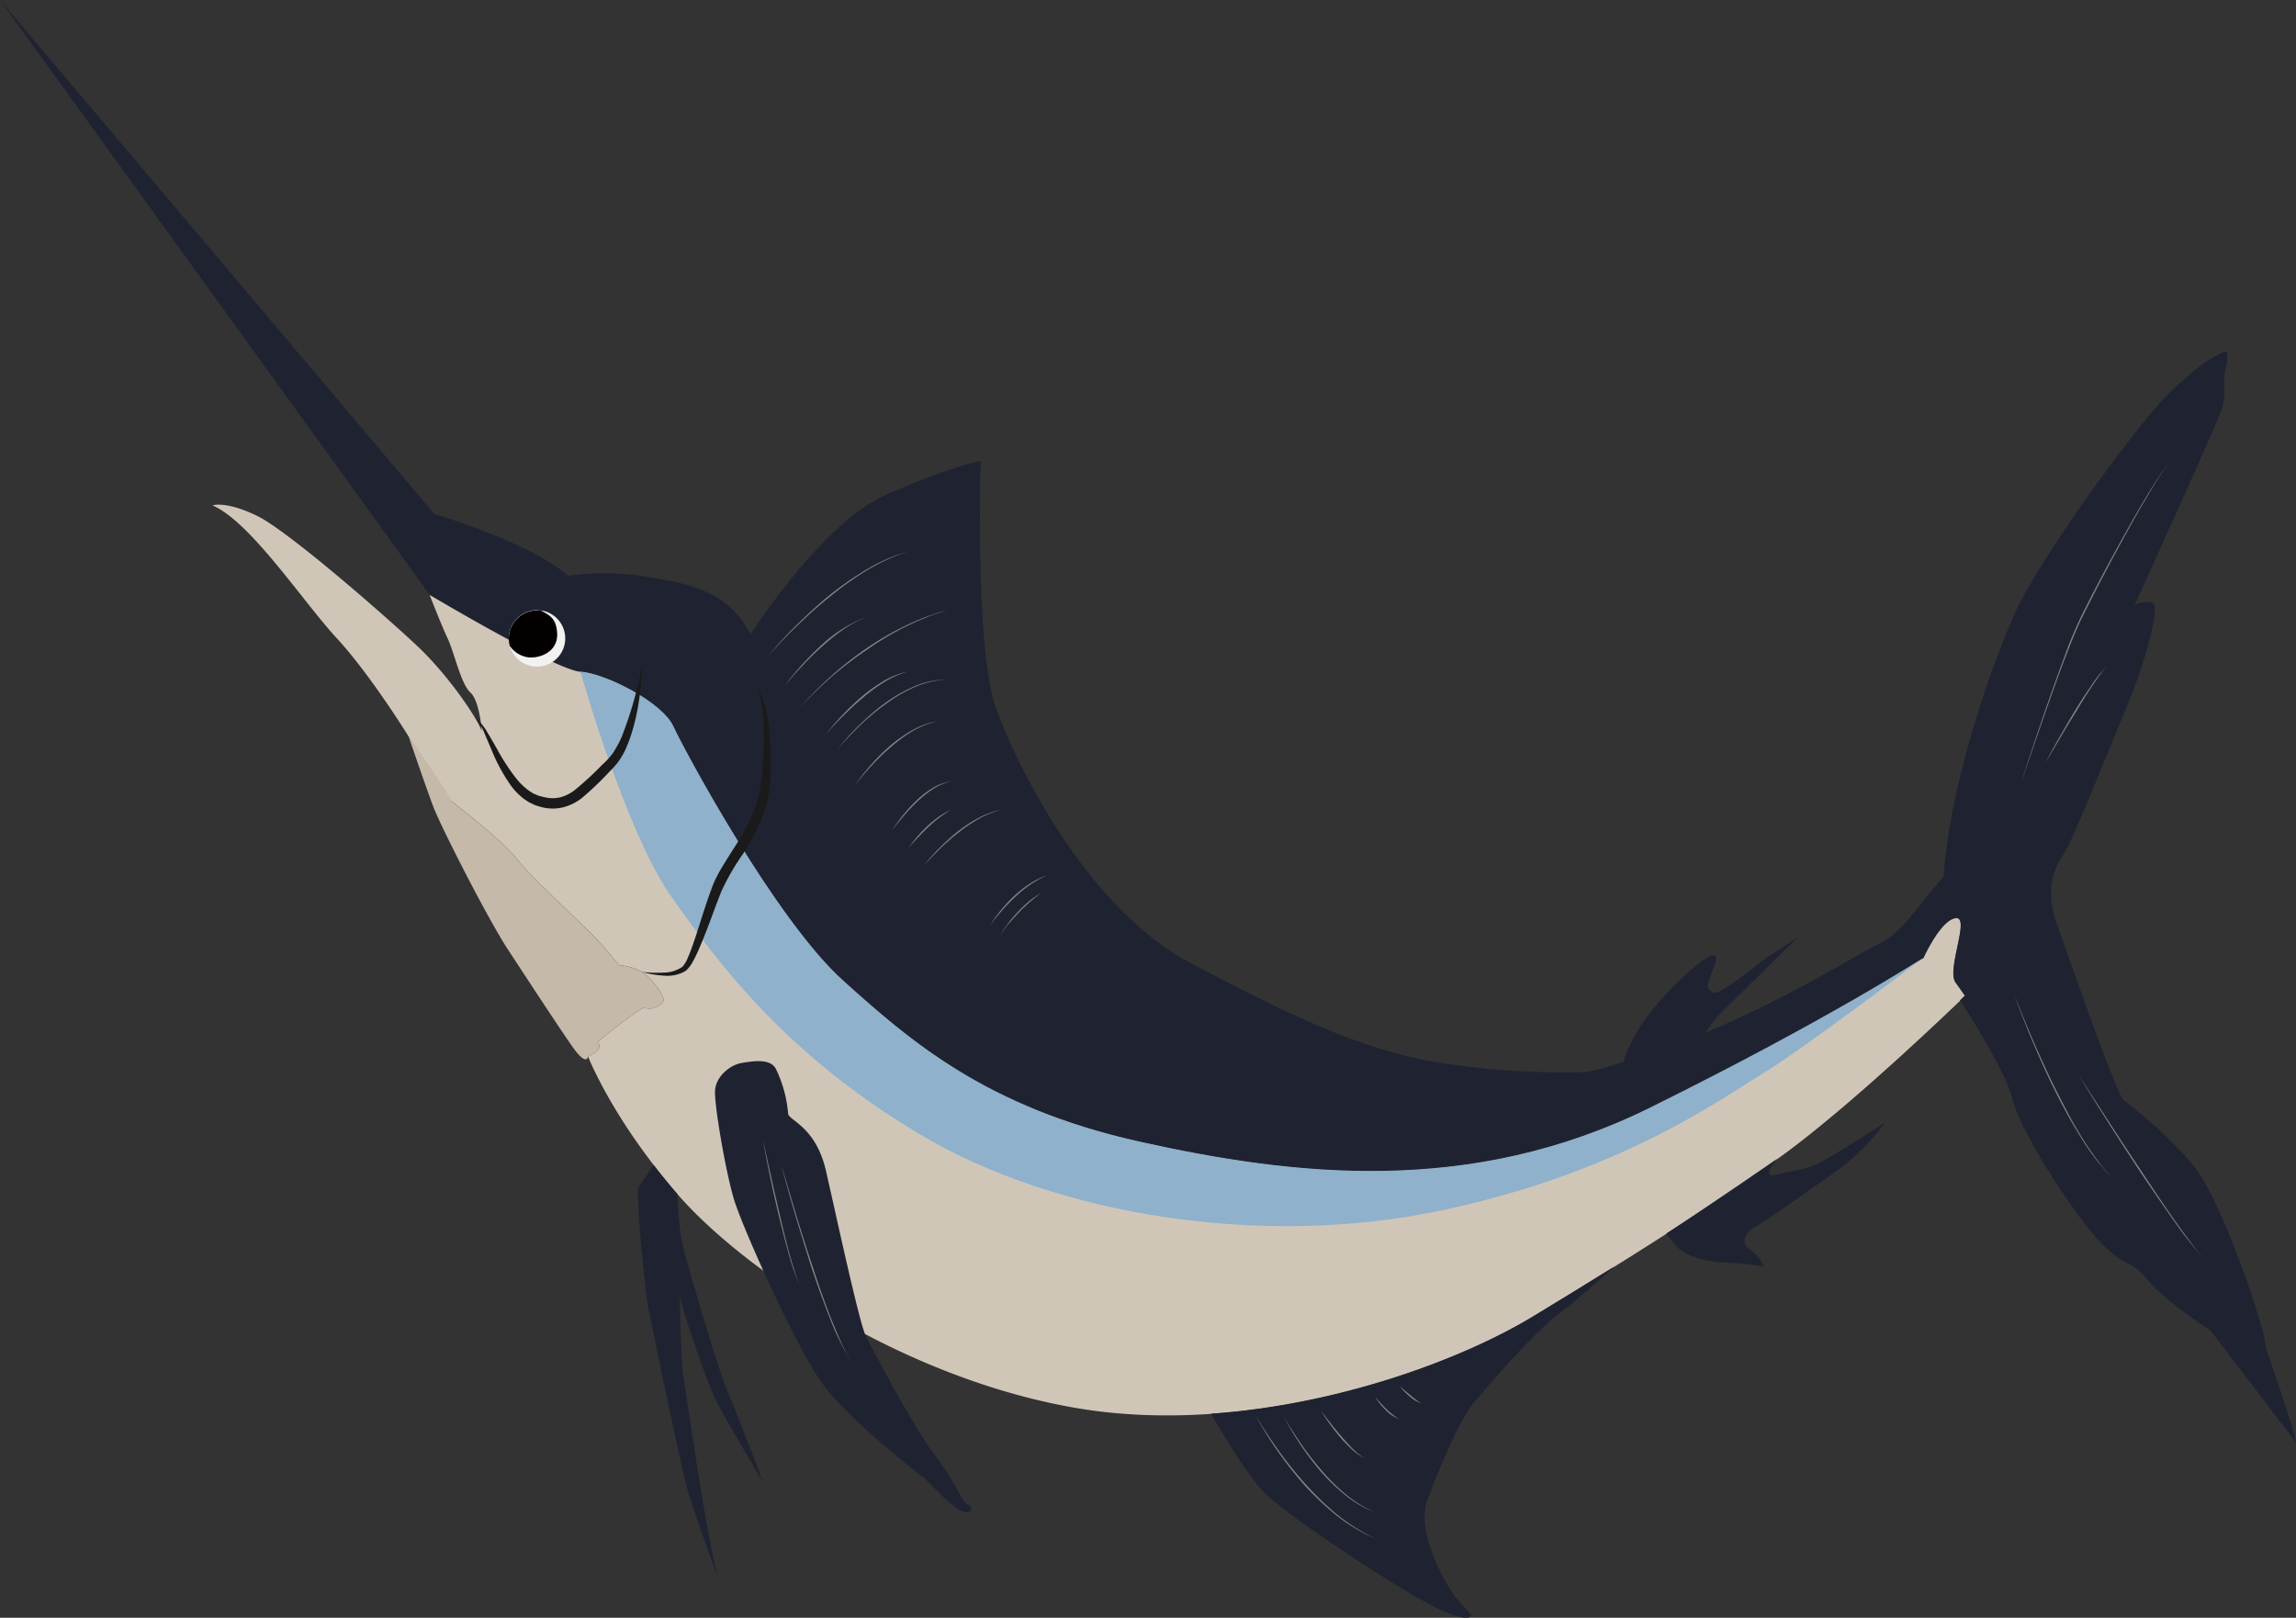 <svg xmlns="http://www.w3.org/2000/svg" viewBox="0 0 427.25 301.08"><rect x="0" y="0" width="427.25" height="301.08" fill="#333333" stroke="none"/><defs><style>.cls-1{fill:#d0c6b8;}.cls-2{fill:#c5b9aa;}.cls-3{fill:#1f2331;}.cls-4{fill:#8fb1cb;}.cls-5{fill:#828787;}.cls-6{fill:#1a1a1a;}.cls-7{fill:#f2f2f2;}.cls-8{fill:#040000;}</style></defs><title>swordfish</title><g id="圖層_2" data-name="圖層 2"><g id="swordfish"><path class="cls-1" d="M109.42,196.6s4.5,11.64,16.67,25.67S167.92,256.42,200,262s67.77-6.35,85.24-16.94,31.76-19.59,45.53-29.38,34.88-30.31,34.88-30.31l-1.7-2.52c-1.77-2.38,2.82-12.35,0-12s-6,7.41-6,7.41-17.3,11.3-50.83,27.89-66.36,12.7-94.94,6.35-42.71-18.71-55.25-30-29.46-42.71-31.58-47.3S112.59,125.3,108,125s-28.06-14.3-28.06-14.3,2.12,5.48,3.36,8.12,2.47,8.47,4.23,10.06,2.12,7.24,2.12,7.24c-.71-2.3-6.18-10.41-12-15.89S53.65,98.83,47.83,96s-8.3-1.94-8.3-1.94c7.06,3,16.77,17.82,23.12,24.7s13.41,18.35,13.41,18.35l7.94,12s9.71,7.42,12.36,10.95,12.88,12.52,15.88,16.05l3,3.53a10.36,10.36,0,0,1,4.23,1.24c1.59,1.06,4.59,4.59,3.89,5.65A3.31,3.31,0,0,1,120,187.6c-.7-.36-8.82,6.35-8.82,6.35s1.59,1.23-1.76,2.65Z"/><path class="cls-2" d="M109.42,196.6s-.18,2.11-3-1.94-8-12-11.83-17.83-12.53-22.94-13.94-26.65-4.59-13.06-4.59-13.06,7.59,10.59,7.94,12c0,0,9.71,7.42,12.36,10.95s12.88,12.52,15.88,16.05l3,3.53a10.36,10.36,0,0,1,4.23,1.24c1.59,1.06,4.59,4.59,3.89,5.65A3.31,3.31,0,0,1,120,187.6c-.7-.36-8.82,6.35-8.82,6.35S112.77,195.18,109.42,196.6Z"/><path class="cls-3" d="M421.61,250.77c.17-3-8.12-27-13.06-33.35s-13.42-12.71-13.42-12.71c-1.76-2.29-9.53-24.88-12.17-32.11S382.25,161.66,384,159s7.41-17.12,11.29-26.29,6.53-19.24,5.47-20.3-3.53.18-3.53.18,14.83-32.65,16.06-36,.18-4.59.88-8.12.18-3.35-1.41-2.47-3,1.41-8.82,6.88-24.36,30.88-29.12,41.47a195.39,195.39,0,0,0-10.94,33.88,120.62,120.62,0,0,0-2.24,15c-3.87,4.07-7.45,10.22-11.62,12.21-3.91,1.86-16.38,9.91-32.57,16.72l0-.08a23.8,23.8,0,0,1,2.63-3.41c1.32-1.32,14.43-14.16,14.43-14.16l-5.16,3.29c-1.86,1.16-9.4,7.7-10.59,6.9s-1.46-.73.13-4.57-1.44-1.79-1.44-1.79-3.46,2.11-8.89,8.33-6.47,11-6.47,11h.05c-2.2.67-4.42,1.28-6.68,1.83A148.44,148.44,0,0,1,269.3,198c-14.82-2.12-28.23-8.47-47.64-18.71s-32.48-36.71-36.36-47.65-2.82-45.88-2.82-45.88-5.65,1.06-17.65,6.35S139.72,118,139.72,118c-.45-.69-.85-1.31-1.19-1.85-4.5-7.14-13.23-7.94-19.32-9a51,51,0,0,0-13.5,0C98.83,101,80.83,95.65,80.83,95.65L0,0,79.94,110.66S103.42,124.59,108,125s15.18,5.64,17.3,10.23,19,36,31.58,47.3,26.66,23.65,55.25,30,61.41,10.24,94.94-6.35,50.83-27.89,50.83-27.89,3.17-7.06,6-7.41-1.77,9.62,0,12l1.76,2.38s-.33.33-.94.91c0,0,8.35,12.59,9.77,18.42s11.29,21.35,16.41,26.65,5.12,2.64,8.65,6.88,11.82,9.53,11.82,9.53c1.59,2.12,15.88,20.8,15.88,20.8C427.08,266.43,421.61,250.77,421.61,250.77Z"/><path class="cls-4" d="M357.9,178.24s-17.3,11.3-50.83,27.89-66.36,12.7-94.94,6.35-42.71-18.71-55.25-30-29.46-42.71-31.58-47.3S112.59,125.3,108,125c0,0,8.48,30,17,42s20.82,29,46.23,44.14,63.89,21.18,97.07,14.12,51.53-20.48,59.65-25.42S357.9,178.24,357.9,178.24Z"/><path class="cls-5" d="M376,146c1.7-5.31,3.45-10.59,5.3-15.85q1.37-3.93,2.83-7.85a80,80,0,0,1,3.21-7.72c2.49-5,5.11-9.89,7.81-14.76,1.35-2.44,2.73-4.86,4.16-7.24.72-1.2,1.45-2.38,2.22-3.54a19.52,19.52,0,0,1,2.54-3.31,19.34,19.34,0,0,0-2.49,3.34c-.75,1.17-1.46,2.37-2.16,3.57-1.42,2.39-2.78,4.82-4.12,7.26-2.67,4.88-5.27,9.8-7.74,14.79-1.25,2.48-2.24,5.08-3.24,7.68s-1.94,5.22-2.87,7.84Q378.66,138.13,376,146Z"/><path class="cls-5" d="M380.66,141.89q1.27-2.43,2.64-4.8c.91-1.58,1.82-3.16,2.76-4.72s1.94-3.1,3-4.6a22,22,0,0,1,3.46-4.24,12.43,12.43,0,0,0-1.76,2.08c-.55.74-1.06,1.49-1.56,2.25-1,1.52-2,3.08-2.9,4.64C384.34,135.59,382.54,138.76,380.66,141.89Z"/><path class="cls-5" d="M374.84,185.12c1.16,3,2.39,6,3.66,8.92s2.62,5.87,4.06,8.74,2.91,5.74,4.59,8.47c.81,1.39,1.72,2.71,2.65,4l1.45,1.93,1.59,1.81a41.06,41.06,0,0,1-5.83-7.67c-1.71-2.73-3.24-5.57-4.67-8.45s-2.74-5.82-4-8.78S375.91,188.16,374.84,185.12Z"/><path class="cls-5" d="M386.84,200.12c3.8,5.87,7.56,11.76,11.45,17.56,1.93,2.92,3.86,5.83,5.86,8.69,1,1.43,2,2.86,3.07,4.25a47.62,47.62,0,0,0,3.27,4.09,77.91,77.91,0,0,1-6.47-8.24c-2-2.85-4-5.75-5.94-8.65C394.26,212,390.46,206.1,386.84,200.12Z"/><path class="cls-3" d="M300.39,235.71c-4.82,3-9.86,6.09-15.2,9.33-12.92,7.83-35.83,16.38-59.83,18.06,0,0,6.18,11,10.06,14.85s20.14,14.65,27.45,18.89,10,4.58,10.67,4.05,0-.17-2.82-3.88-7.06-12.71-5.12-17.82,5.82-14.83,8.82-18.36,10.94-12.7,15.36-16.06S300.39,235.71,300.39,235.71Z"/><path class="cls-3" d="M310,229.61l.44-.28c6.49-4.2,19.45-13.1,20.26-13.67,0,0-3.44,3.83,0,2.91s5.43-.66,9.26-2.91,10.86-6.75,10.86-6.75a44.4,44.4,0,0,1-8.47,8.6c-4.5,3.18-14.43,10.19-15.36,10.59s-3.84,2.64-1.45,4.37,2.64,3.24,2.64,3.24a67.65,67.65,0,0,0-6.88-.73c-2.12,0-7.23-.72-9.26-3s-1.9-2.42-1.9-2.42"/><path class="cls-3" d="M121.63,216.82c1.36,1.76,2.84,3.59,4.46,5.45a49.09,49.09,0,0,0,1.19,10.46c1.2,4.5,6.36,22.24,8.21,26.47S142,275.88,142,275.88s-7.68-12.84-9.14-16-6.09-16.54-6.35-18.79c0,0,.13,11.78.66,15.09s5.16,35.6,6.88,38.65c0,0-4.76-12.84-6.08-17.48s-7-32.16-7.42-34.41-2.25-19.59-1.72-22Z"/><path class="cls-6" d="M140.65,127.77a9,9,0,0,1,1.69,3.67,30.44,30.44,0,0,1,.75,4,50.14,50.14,0,0,1,.33,8.13,35.45,35.45,0,0,1-.35,4.09,21,21,0,0,1-1.07,4.07,41.87,41.87,0,0,1-3.8,7.28,43.76,43.76,0,0,0-3.93,6.81c-1,2.43-1.87,5-2.85,7.49-.49,1.26-1,2.52-1.55,3.76-.28.62-.58,1.24-.92,1.85a6,6,0,0,1-1.34,1.76,6.68,6.68,0,0,1-4.14.89,18.61,18.61,0,0,1-4-.69,22.36,22.36,0,0,0,4,.13,6.1,6.1,0,0,0,3.52-1.09,5.47,5.47,0,0,0,.94-1.53c.26-.59.51-1.2.73-1.82.45-1.24.88-2.5,1.28-3.78.81-2.55,1.61-5.1,2.57-7.67a18,18,0,0,1,.85-1.93c.32-.62.66-1.22,1-1.81.71-1.17,1.43-2.3,2.14-3.43a42.84,42.84,0,0,0,3.73-6.91,19.14,19.14,0,0,0,1.11-3.67c.21-1.28.4-2.59.52-3.9a66,66,0,0,0,.25-8,35.21,35.21,0,0,0-.32-4A9.35,9.35,0,0,0,140.65,127.77Z"/><path class="cls-6" d="M119.47,123.8a47.6,47.6,0,0,1-.62,6.94,39.14,39.14,0,0,1-1.68,6.83c-.2.56-.45,1.11-.67,1.67s-.53,1.08-.84,1.61a11.26,11.26,0,0,1-1.09,1.53c-.21.23-.43.5-.63.7l-.6.61a56.82,56.82,0,0,1-5.11,4.87,9.66,9.66,0,0,1-3.43,1.69,8.2,8.2,0,0,1-3.88,0c-.31-.06-.6-.18-.9-.26a4.69,4.69,0,0,1-.89-.35c-.29-.15-.6-.27-.87-.44l-.79-.54A11.92,11.92,0,0,1,94.93,146a32.48,32.48,0,0,1-3.36-6.2l-1.36-3.19a10.73,10.73,0,0,0-1.71-3,9.75,9.75,0,0,1,2.2,2.71c.62,1,1.17,2,1.75,3A39.21,39.21,0,0,0,96.16,145a12.5,12.5,0,0,0,2.34,2.21l.65.41c.22.13.46.2.69.31l.34.15.39.1c.25.06.51.15.76.19a6.42,6.42,0,0,0,3,0A7.68,7.68,0,0,0,107,147a60.17,60.17,0,0,0,5-4.61l.64-.6c.21-.2.36-.38.54-.57a8.88,8.88,0,0,0,1-1.25c.29-.45.55-.94.82-1.41s.5-1,.72-1.51A70.7,70.7,0,0,0,119.47,123.8Z"/><path class="cls-3" d="M146.65,207.19c0,1.37,5.12,2.29,7.06,10.76s6.18,28.24,7.41,30.71,9,17.12,12.89,22.23,5.11,8.83,6.17,9.18.53,2.29-1.76.88-5.65-5.29-7.06-6.35-12.88-10.06-17.82-16.41-15.36-29.65-16.95-34.95-3.7-17.66-3.53-20.3,2.83-4.76,4.95-5.11,5.29-.88,6.35,1.06A23.3,23.3,0,0,1,146.65,207.19Z"/><path class="cls-5" d="M142,212.21c1,4.59,2,9.18,3.08,13.74.52,2.28,1.07,4.56,1.67,6.83.31,1.13.62,2.26,1,3.38a30.2,30.2,0,0,0,1.16,3.31,44.25,44.25,0,0,1-2.29-6.65c-.63-2.26-1.2-4.54-1.76-6.82C143.79,221.42,142.78,216.84,142,212.21Z"/><path class="cls-5" d="M145.42,216.82c1.83,6.3,3.68,12.59,5.77,18.81,1,3.11,2.09,6.21,3.26,9.27.61,1.53,1.22,3,1.9,4.54a33.19,33.19,0,0,0,2.3,4.33A46,46,0,0,1,154.3,245c-1.2-3.05-2.3-6.14-3.35-9.25C149,229.46,147,223.18,145.42,216.82Z"/><path class="cls-5" d="M233.66,263.4c1.35,2.34,2.85,4.59,4.42,6.79a74.91,74.91,0,0,0,5.1,6.29,56.08,56.08,0,0,0,5.85,5.58,37.69,37.69,0,0,0,6.86,4.28,32.68,32.68,0,0,1-7-4.15,55.67,55.67,0,0,1-5.94-5.55,73.76,73.76,0,0,1-5.05-6.36A61.7,61.7,0,0,1,233.66,263.4Z"/><path class="cls-5" d="M238.77,263.4c1,1.84,2.18,3.62,3.37,5.36a54.93,54.93,0,0,0,3.88,5,37.66,37.66,0,0,0,4.5,4.43,24,24,0,0,0,5.37,3.29,21,21,0,0,1-5.48-3.16,37.18,37.18,0,0,1-4.57-4.39,52.19,52.19,0,0,1-3.84-5.06A49.74,49.74,0,0,1,238.77,263.4Z"/><path class="cls-5" d="M245.83,262.6c.61.8,1.23,1.59,1.85,2.38s1.25,1.56,1.91,2.32,1.32,1.5,2,2.2a12.39,12.39,0,0,0,2.33,1.88,10.07,10.07,0,0,1-2.46-1.74,26.9,26.9,0,0,1-2.09-2.18A41.28,41.28,0,0,1,245.83,262.6Z"/><path class="cls-5" d="M255.89,260c.35.4.7.78,1.05,1.16s.71.76,1.08,1.12a12.56,12.56,0,0,0,1.16,1,6.29,6.29,0,0,0,1.3.84,6.34,6.34,0,0,1-2.63-1.69A13.24,13.24,0,0,1,255.89,260Z"/><path class="cls-5" d="M260.48,258l2,1.69c.32.29.66.55,1,.81a4.74,4.74,0,0,0,1.09.68,5.48,5.48,0,0,1-2.25-1.3A12.87,12.87,0,0,1,260.48,258Z"/><path class="cls-5" d="M142.77,122.31a77,77,0,0,1,5.6-6.12c2-1.94,4-3.81,6.17-5.55a60.12,60.12,0,0,1,6.83-4.72,33.78,33.78,0,0,1,7.61-3.3,38.42,38.42,0,0,0-7.52,3.44,60.1,60.1,0,0,0-6.76,4.77c-2.17,1.71-4.22,3.57-6.21,5.48S144.59,120.23,142.77,122.31Z"/><path class="cls-5" d="M146.08,127.59a45.47,45.47,0,0,1,3.18-3.9c1.14-1.24,2.3-2.44,3.55-3.57a25.46,25.46,0,0,1,8.49-5.32,24.3,24.3,0,0,0-4.41,2.37A38,38,0,0,0,153,120.3a49.55,49.55,0,0,0-3.59,3.51C148.25,125,147.14,126.29,146.08,127.59Z"/><path class="cls-5" d="M148.86,131.69a66.77,66.77,0,0,1,12.34-11,55.77,55.77,0,0,1,7.17-4.17,43.16,43.16,0,0,1,7.75-2.93c-1.3.47-2.64.82-3.9,1.39-.63.27-1.28.51-1.91.79l-1.87.89a56.52,56.52,0,0,0-7.09,4.24,71.29,71.29,0,0,0-6.55,5A75.22,75.22,0,0,0,148.86,131.69Z"/><path class="cls-5" d="M153.69,136.65a44.88,44.88,0,0,1,3.2-3.7c1.13-1.18,2.31-2.31,3.55-3.37a31.13,31.13,0,0,1,4-2.84A14,14,0,0,1,169,125a16,16,0,0,0-4.45,1.94,29.14,29.14,0,0,0-3.93,2.88,46.61,46.61,0,0,0-3.59,3.3C155.87,134.23,154.75,135.42,153.69,136.65Z"/><path class="cls-5" d="M155.87,139.42a44,44,0,0,1,4.15-4.59,42,42,0,0,1,4.71-4,28.34,28.34,0,0,1,5.38-3.07,15.55,15.55,0,0,1,6-1.29,17,17,0,0,0-6,1.45,27,27,0,0,0-5.29,3.12,42.52,42.52,0,0,0-4.75,3.93C158.65,136.37,157.21,137.85,155.87,139.42Z"/><path class="cls-5" d="M159.07,146.2a34.48,34.48,0,0,1,3.08-3.94,39.54,39.54,0,0,1,3.56-3.53,26.57,26.57,0,0,1,4.12-2.86,14.65,14.65,0,0,1,4.71-1.67,17.29,17.29,0,0,0-4.63,1.81,26.88,26.88,0,0,0-4,2.91,39.06,39.06,0,0,0-3.6,3.45C161.16,143.6,160.07,144.87,159.07,146.2Z"/><path class="cls-5" d="M166,154.56a29,29,0,0,1,4.65-5.67,16.71,16.71,0,0,1,2.92-2.23,8.69,8.69,0,0,1,3.44-1.24,9.57,9.57,0,0,0-3.34,1.4,18.2,18.2,0,0,0-2.85,2.25,31.55,31.55,0,0,0-2.53,2.64C167.49,152.63,166.72,153.57,166,154.56Z"/><path class="cls-5" d="M169,157.91a25.83,25.83,0,0,1,3.54-4.14,22.06,22.06,0,0,1,2.11-1.73,12.92,12.92,0,0,1,2.38-1.33,21.08,21.08,0,0,0-4.32,3.25c-.66.61-1.29,1.26-1.91,1.92S169.56,157.21,169,157.91Z"/><path class="cls-5" d="M171.94,161.06a31.37,31.37,0,0,1,3-3.35,39.37,39.37,0,0,1,3.33-3,27.24,27.24,0,0,1,3.76-2.45,15.78,15.78,0,0,1,4.19-1.55,19.65,19.65,0,0,0-4.11,1.69,29.88,29.88,0,0,0-3.69,2.5,40.62,40.62,0,0,0-3.36,2.92C174,158.87,172.92,159.94,171.94,161.06Z"/><path class="cls-5" d="M184.14,172.37a27.75,27.75,0,0,1,4.58-5.62,23.78,23.78,0,0,1,2.86-2.25,15.87,15.87,0,0,1,3.25-1.61,21.3,21.3,0,0,0-5.93,4.05,30.81,30.81,0,0,0-2.51,2.6C185.6,170.45,184.84,171.38,184.14,172.37Z"/><path class="cls-5" d="M186.18,174a22.41,22.41,0,0,1,3.35-4.41,21.33,21.33,0,0,1,2-1.88,18.57,18.57,0,0,1,2.29-1.57,27.6,27.6,0,0,0-2.16,1.72,25.52,25.52,0,0,0-2,1.9c-.65.66-1.25,1.35-1.84,2S186.71,173.26,186.18,174Z"/><path class="cls-7" d="M105.18,118.81a5.25,5.25,0,1,1-5.25-5.25A5.25,5.25,0,0,1,105.18,118.81Z"/><path class="cls-8" d="M100.62,113.61a1.44,1.44,0,0,0-.69,0,5.25,5.25,0,0,0-5.25,5.25,5.59,5.59,0,0,0,.16,1.31,5,5,0,0,0,3.55,2.18c2.29.18,5.4-1.15,5.29-4.37C103.58,115,102.16,114.45,100.62,113.61Z"/></g></g></svg>